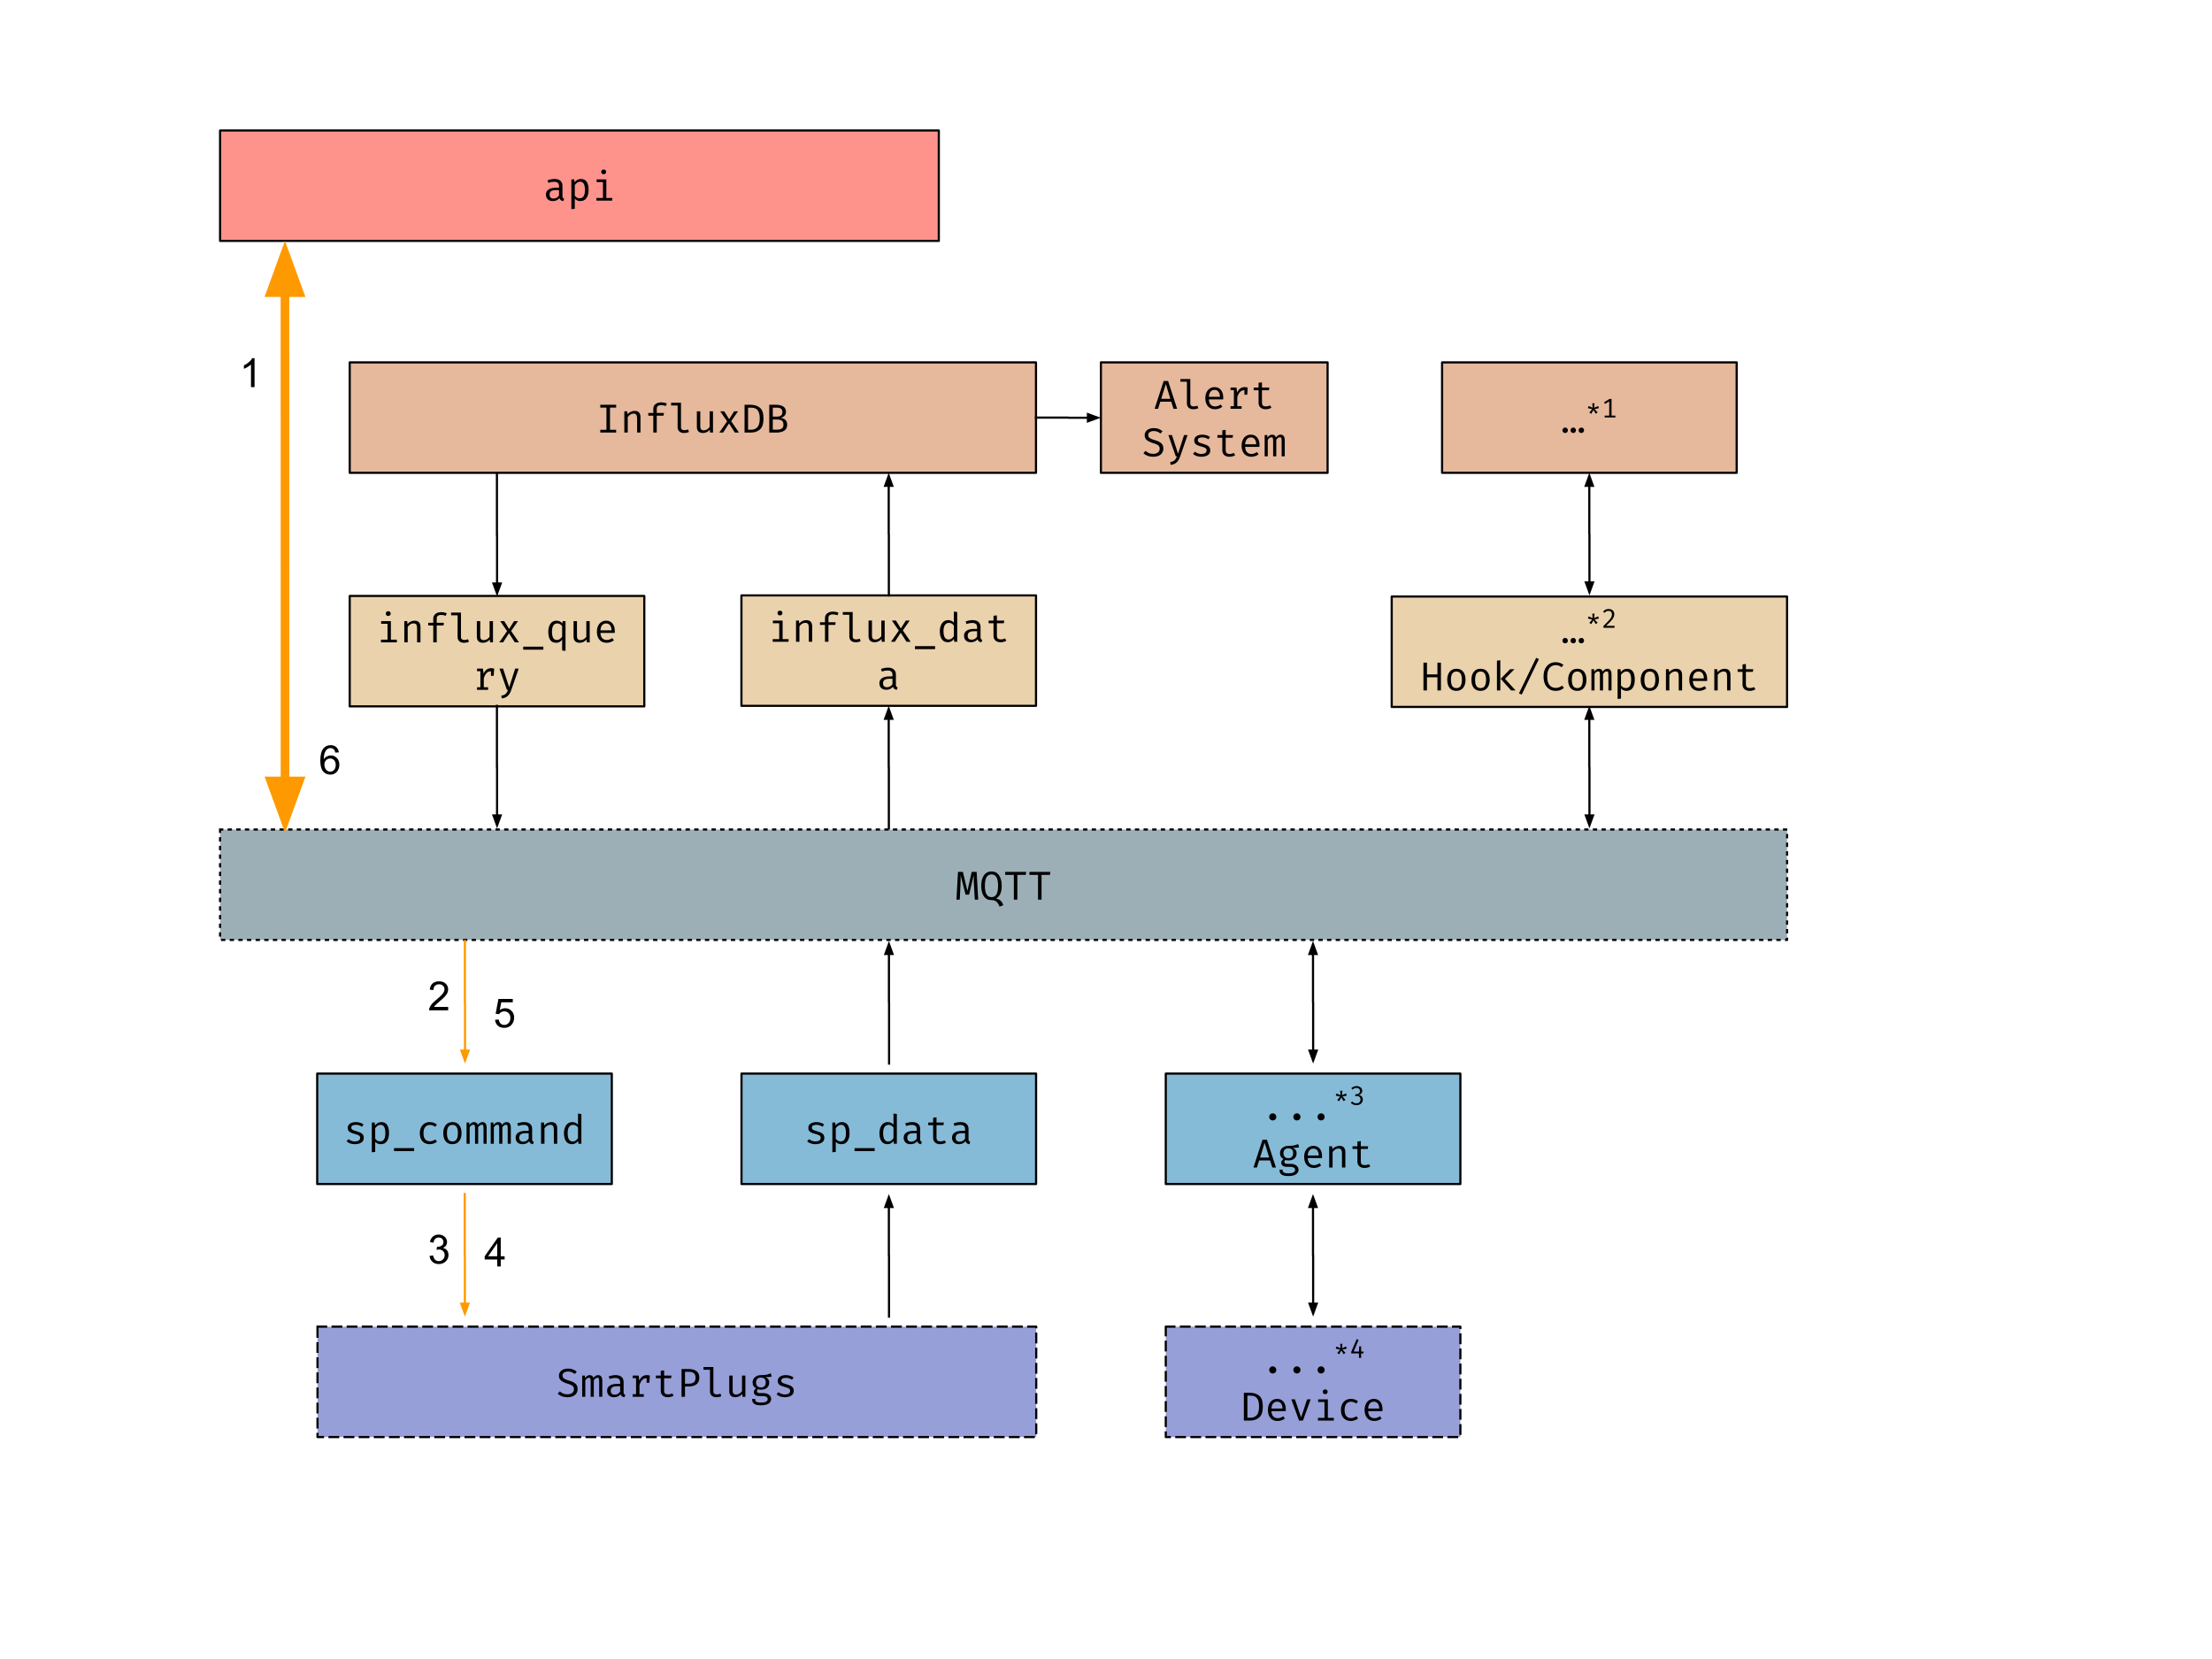 <svg version="1.1" viewBox="0.0 0.0 1024.0 768.0" fill="none" stroke="none" stroke-linecap="square" stroke-miterlimit="10" xmlns:xlink="http://www.w3.org/1999/xlink" xmlns="http://www.w3.org/2000/svg"><clipPath id="p.0"><path d="m0 0l1024.0 0l0 768.0l-1024.0 0l0 -768.0z" clip-rule="nonzero"/></clipPath><g clip-path="url(#p.0)"><path fill="#000000" fill-opacity="0.0" d="m0 0l1024.0 0l0 768.0l-1024.0 0z" fill-rule="evenodd"/><path fill="#fe938c" d="m101.882 60.402l332.724 0l0 51.118l-332.724 0z" fill-rule="evenodd"/><path stroke="#000000" stroke-width="1.0" stroke-linejoin="round" stroke-linecap="butt" d="m101.882 60.402l332.724 0l0 51.118l-332.724 0z" fill-rule="evenodd"/><path fill="#000000" d="m260.375 90.74q0 0.578 0.188 0.844q0.188 0.266 0.609 0.406l-0.391 1.109q-1.438 -0.188 -1.797 -1.391q-0.516 0.672 -1.312 1.031q-0.797 0.344 -1.766 0.344q-1.469 0 -2.328 -0.812q-0.844 -0.828 -0.844 -2.203q0 -1.516 1.188 -2.328q1.188 -0.828 3.406 -0.828l1.453 0l0 -0.797q0 -1.047 -0.594 -1.5q-0.594 -0.469 -1.734 -0.469q-1.125 0 -2.562 0.5l-0.422 -1.188q1.734 -0.609 3.234 -0.609q1.781 0 2.719 0.844q0.953 0.828 0.953 2.328l0 4.719zm-4.078 1.172q0.734 0 1.391 -0.375q0.672 -0.375 1.094 -1.031l0 -2.516l-1.422 0q-1.562 0 -2.25 0.531q-0.688 0.516 -0.688 1.531q0 1.859 1.875 1.859zm12.616 -9.062q3.562 0 3.562 5.109q0 2.328 -0.969 3.734q-0.969 1.391 -2.812 1.391q-1.609 0 -2.609 -1.125l0 4.688l-1.578 0.188l0 -13.781l1.344 0l0.141 1.375q0.531 -0.766 1.281 -1.172q0.766 -0.406 1.641 -0.406zm-0.375 1.266q-0.734 0 -1.359 0.453q-0.625 0.438 -1.094 1.109l0 4.875q0.391 0.578 0.969 0.906q0.594 0.328 1.281 0.328q1.234 0 1.844 -0.938q0.609 -0.953 0.609 -2.891q0 -1.938 -0.547 -2.891q-0.547 -0.953 -1.703 -0.953zm10.897 -5.656q0.531 0 0.844 0.312q0.312 0.297 0.312 0.781q0 0.5 -0.312 0.812q-0.312 0.297 -0.844 0.297q-0.5 0 -0.812 -0.297q-0.297 -0.312 -0.297 -0.812q0 -0.484 0.297 -0.781q0.312 -0.312 0.812 -0.312zm1.25 13.172l2.766 0l0 1.25l-7.359 0l0 -1.25l3.031 0l0 -7.328l-2.938 0l0 -1.25l4.5 0l0 8.578z" fill-rule="nonzero"/><path fill="#e6b89c" d="m161.89 167.764l317.701 0l0 51.118l-317.701 0z" fill-rule="evenodd"/><path stroke="#000000" stroke-width="1.0" stroke-linejoin="round" stroke-linecap="butt" d="m161.89 167.764l317.701 0l0 51.118l-317.701 0z" fill-rule="evenodd"/><path fill="#000000" d="m285.231 188.696l-2.844 0l0 10.266l2.844 0l0 1.281l-7.344 0l0 -1.281l2.859 0l0 -10.266l-2.859 0l0 -1.312l7.344 0l0 1.312zm3.788 1.719l1.344 0l0.141 1.375q0.578 -0.75 1.453 -1.156q0.891 -0.422 1.781 -0.422q2.766 0 2.766 2.906l0 7.125l-1.562 0l0 -5.969q0 -1.109 -0.125 -1.688q-0.125 -0.578 -0.484 -0.844q-0.344 -0.281 -1.078 -0.281q-0.797 0 -1.516 0.484q-0.703 0.484 -1.141 1.156l0 7.141l-1.578 0l0 -9.828zm17.006 -4.141q1.391 0 2.656 0.516l-0.5 1.172q-0.922 -0.406 -2.109 -0.406q-2.047 0 -2.047 1.625l0 2.0l3.328 0l-0.172 1.25l-3.156 0l0 7.812l-1.594 0l0 -7.812l-2.328 0l0 -1.25l2.328 0l0 -1.969q0 -1.312 1.016 -2.125q1.031 -0.812 2.578 -0.812zm9.225 11.547q0 1.328 1.625 1.328q0.766 0 1.641 -0.344l0.422 1.141q-0.938 0.5 -2.344 0.5q-1.312 0 -2.109 -0.719q-0.797 -0.734 -0.797 -1.984l0 -10.031l-3.016 0l0 -1.25l4.578 0l0 11.359zm8.928 -0.438q0 0.953 0.391 1.391q0.406 0.438 1.266 0.438q0.781 0 1.5 -0.438q0.734 -0.453 1.172 -1.125l0 -7.234l1.562 0l0 9.828l-1.344 0l-0.125 -1.328q-0.578 0.734 -1.438 1.141q-0.844 0.391 -1.719 0.391q-1.406 0 -2.125 -0.734q-0.719 -0.75 -0.719 -2.156l0 -7.141l1.578 0l0 6.969zm8.803 2.859l3.625 -5.188l-3.203 -4.641l1.875 0l2.266 3.656l2.297 -3.656l1.812 0l-3.188 4.562l3.625 5.266l-1.906 0l-2.703 -4.219l-2.719 4.219l-1.781 0zm20.459 -6.5q0 3.672 -1.688 5.094q-1.672 1.406 -4.125 1.406l-2.953 0l0 -12.859l2.75 0q2.703 0 4.359 1.375q1.656 1.359 1.656 4.984zm-1.734 0q0 -2.078 -0.578 -3.188q-0.562 -1.109 -1.406 -1.469q-0.828 -0.375 -1.906 -0.375l-1.516 0l0 10.219l1.531 0q1.656 0 2.766 -1.141q1.109 -1.141 1.109 -4.047zm12.694 2.844q0 1.938 -1.391 2.797q-1.391 0.859 -3.422 0.859l-3.469 0l0 -12.859l3.172 0q1.953 0 3.25 0.766q1.297 0.75 1.297 2.484q0 1.156 -0.688 1.859q-0.688 0.703 -1.719 0.938q2.969 0.5 2.969 3.156zm-2.219 -5.859q0 -1.062 -0.656 -1.531q-0.656 -0.484 -1.875 -0.484l-1.906 0l0 4.141l2.062 0q2.375 0 2.375 -2.125zm0.5 5.922q0 -1.375 -0.734 -1.906q-0.734 -0.547 -2.031 -0.547l-2.172 0l0 4.703l2.125 0q1.172 0 1.984 -0.484q0.828 -0.484 0.828 -1.766z" fill-rule="nonzero"/><path fill="#ead2ac" d="m343.226 275.629l136.378 0l0 51.118l-136.378 0z" fill-rule="evenodd"/><path stroke="#000000" stroke-width="1.0" stroke-linejoin="round" stroke-linecap="butt" d="m343.226 275.629l136.378 0l0 51.118l-136.378 0z" fill-rule="evenodd"/><path fill="#000000" d="m361.04 282.686q0.531 0 0.844 0.312q0.312 0.297 0.312 0.781q0 0.5 -0.312 0.812q-0.312 0.297 -0.844 0.297q-0.5 0 -0.812 -0.297q-0.297 -0.312 -0.297 -0.812q0 -0.484 0.297 -0.781q0.312 -0.312 0.812 -0.312zm1.25 13.172l2.766 0l0 1.25l-7.359 0l0 -1.25l3.031 0l0 -7.328l-2.938 0l0 -1.25l4.5 0l0 8.578zm6.209 -8.578l1.344 0l0.141 1.375q0.578 -0.75 1.453 -1.156q0.891 -0.422 1.781 -0.422q2.766 0 2.766 2.906l0 7.125l-1.562 0l0 -5.969q0 -1.109 -0.125 -1.688q-0.125 -0.578 -0.484 -0.844q-0.344 -0.281 -1.078 -0.281q-0.797 0 -1.516 0.484q-0.703 0.484 -1.141 1.156l0 7.141l-1.578 0l0 -9.828zm17.006 -4.141q1.391 0 2.656 0.516l-0.5 1.172q-0.922 -0.406 -2.109 -0.406q-2.047 0 -2.047 1.625l0 2.0l3.328 0l-0.172 1.25l-3.156 0l0 7.812l-1.594 0l0 -7.812l-2.328 0l0 -1.25l2.328 0l0 -1.969q0 -1.312 1.016 -2.125q1.031 -0.812 2.578 -0.812zm9.225 11.547q0 1.328 1.625 1.328q0.766 0 1.641 -0.344l0.422 1.141q-0.938 0.5 -2.344 0.5q-1.312 0 -2.109 -0.719q-0.797 -0.734 -0.797 -1.984l0 -10.031l-3.016 0l0 -1.25l4.578 0l0 11.359zm8.928 -0.438q0 0.953 0.391 1.391q0.406 0.438 1.266 0.438q0.781 0 1.5 -0.438q0.734 -0.453 1.172 -1.125l0 -7.234l1.562 0l0 9.828l-1.344 0l-0.125 -1.328q-0.578 0.734 -1.438 1.141q-0.844 0.391 -1.719 0.391q-1.406 0 -2.125 -0.734q-0.719 -0.75 -0.719 -2.156l0 -7.141l1.578 0l0 6.969zm8.803 2.859l3.625 -5.188l-3.203 -4.641l1.875 0l2.266 3.656l2.297 -3.656l1.812 0l-3.188 4.562l3.625 5.266l-1.906 0l-2.703 -4.219l-2.719 4.219l-1.781 0zm11.084 2.016l9.328 0l0 1.375l-9.328 0l0 -1.375zm19.584 -15.797l0 13.781l-1.375 0l-0.156 -1.281q-0.547 0.734 -1.25 1.109q-0.703 0.375 -1.531 0.375q-1.859 0 -2.812 -1.359q-0.938 -1.359 -0.938 -3.75q0 -1.469 0.469 -2.641q0.469 -1.172 1.328 -1.828q0.875 -0.656 2.047 -0.656q1.625 0 2.656 1.172l0 -5.109l1.562 0.188zm-3.812 5.016q-1.219 0 -1.891 0.969q-0.656 0.969 -0.656 2.891q0 1.906 0.594 2.891q0.609 0.969 1.766 0.969q1.406 0 2.438 -1.562l0 -4.891q-0.422 -0.609 -1.0 -0.938q-0.578 -0.328 -1.25 -0.328zm14.6 6.625q0 0.578 0.188 0.844q0.188 0.266 0.609 0.406l-0.391 1.109q-1.438 -0.188 -1.797 -1.391q-0.516 0.672 -1.312 1.031q-0.797 0.344 -1.766 0.344q-1.469 0 -2.328 -0.812q-0.844 -0.828 -0.844 -2.203q0 -1.516 1.188 -2.328q1.188 -0.828 3.406 -0.828l1.453 0l0 -0.797q0 -1.047 -0.594 -1.5q-0.594 -0.469 -1.734 -0.469q-1.125 0 -2.562 0.5l-0.422 -1.188q1.734 -0.609 3.234 -0.609q1.781 0 2.719 0.844q0.953 0.828 0.953 2.328l0 4.719zm-4.078 1.172q0.734 0 1.391 -0.375q0.672 -0.375 1.094 -1.031l0 -2.516l-1.422 0q-1.562 0 -2.25 0.531q-0.688 0.516 -0.688 1.531q0 1.859 1.875 1.859zm16.038 0.469q-0.516 0.328 -1.234 0.516q-0.703 0.188 -1.422 0.188q-1.547 0 -2.422 -0.812q-0.875 -0.812 -0.875 -2.141l0 -5.844l-2.266 0l0 -1.234l2.266 0l0 -2.219l1.562 -0.188l0 2.406l3.422 0l-0.219 1.234l-3.203 0l0 5.828q0 0.844 0.438 1.266q0.453 0.406 1.453 0.406q1.0 0 1.875 -0.469l0.625 1.062z" fill-rule="nonzero"/><path fill="#000000" d="m414.74 316.967q0 0.578 0.188 0.844q0.188 0.266 0.609 0.406l-0.391 1.109q-1.438 -0.188 -1.797 -1.391q-0.516 0.672 -1.312 1.031q-0.797 0.344 -1.766 0.344q-1.469 0 -2.328 -0.812q-0.844 -0.828 -0.844 -2.203q0 -1.516 1.188 -2.328q1.188 -0.828 3.406 -0.828l1.453 0l0 -0.797q0 -1.047 -0.594 -1.5q-0.594 -0.469 -1.734 -0.469q-1.125 0 -2.562 0.5l-0.422 -1.188q1.734 -0.609 3.234 -0.609q1.781 0 2.719 0.844q0.953 0.828 0.953 2.328l0 4.719zm-4.078 1.172q0.734 0 1.391 -0.375q0.672 -0.375 1.094 -1.031l0 -2.516l-1.422 0q-1.562 0 -2.25 0.531q-0.688 0.516 -0.688 1.531q0 1.859 1.875 1.859z" fill-rule="nonzero"/><path fill="#86bbd8" d="m146.841 497.0l136.378 0l0 51.118l-136.378 0z" fill-rule="evenodd"/><path stroke="#000000" stroke-width="1.0" stroke-linejoin="round" stroke-linecap="butt" d="m146.841 497.0l136.378 0l0 51.118l-136.378 0z" fill-rule="evenodd"/><path fill="#000000" d="m164.28 528.401q1.125 0 1.781 -0.422q0.656 -0.438 0.656 -1.156q0 -0.484 -0.172 -0.781q-0.172 -0.312 -0.672 -0.562q-0.5 -0.25 -1.531 -0.516q-1.719 -0.422 -2.547 -1.031q-0.812 -0.609 -0.812 -1.797q0 -1.234 1.016 -1.953q1.031 -0.734 2.719 -0.734q2.047 0 3.578 1.078l-0.703 1.078q-0.625 -0.422 -1.297 -0.656q-0.672 -0.234 -1.547 -0.234q-2.125 0 -2.125 1.281q0 0.453 0.234 0.734q0.234 0.281 0.766 0.5q0.531 0.203 1.594 0.5q1.609 0.438 2.391 1.094q0.797 0.656 0.797 1.938q0 1.469 -1.203 2.203q-1.188 0.719 -2.922 0.719q-2.312 0 -3.844 -1.328l0.875 -1.016q0.609 0.484 1.375 0.781q0.766 0.281 1.594 0.281zm12.241 -8.953q3.562 0 3.562 5.109q0 2.328 -0.969 3.734q-0.969 1.391 -2.812 1.391q-1.609 0 -2.609 -1.125l0 4.688l-1.578 0.188l0 -13.781l1.344 0l0.141 1.375q0.531 -0.766 1.281 -1.172q0.766 -0.406 1.641 -0.406zm-0.375 1.266q-0.734 0 -1.359 0.453q-0.625 0.438 -1.094 1.109l0 4.875q0.391 0.578 0.969 0.906q0.594 0.328 1.281 0.328q1.234 0 1.844 -0.938q0.609 -0.953 0.609 -2.891q0 -1.938 -0.547 -2.891q-0.547 -0.953 -1.703 -0.953zm6.241 10.781l9.328 0l0 1.375l-9.328 0l0 -1.375zm16.584 -3.156q1.281 0 2.547 -0.859l0.75 1.031q-0.609 0.547 -1.531 0.859q-0.906 0.312 -1.766 0.312q-2.188 0 -3.406 -1.359q-1.219 -1.375 -1.219 -3.719q0 -1.469 0.547 -2.641q0.547 -1.172 1.594 -1.844q1.047 -0.672 2.484 -0.672q1.906 0 3.281 1.156l-0.766 1.016q-1.281 -0.859 -2.531 -0.859q-1.328 0 -2.125 0.984q-0.797 0.984 -0.797 2.859q0 1.891 0.797 2.812q0.797 0.922 2.141 0.922zm10.475 -8.891q2.047 0 3.125 1.375q1.094 1.359 1.094 3.734q0 2.312 -1.109 3.719q-1.109 1.406 -3.125 1.406q-2.031 0 -3.141 -1.359q-1.094 -1.375 -1.094 -3.75q0 -2.328 1.109 -3.719q1.109 -1.406 3.141 -1.406zm0 1.281q-1.281 0 -1.922 0.953q-0.625 0.953 -0.625 2.891q0 1.938 0.625 2.891q0.625 0.938 1.906 0.938q1.297 0 1.922 -0.938q0.625 -0.953 0.625 -2.906q0 -1.938 -0.625 -2.875q-0.625 -0.953 -1.906 -0.953zm13.928 -1.281q0.828 0 1.359 0.594q0.547 0.578 0.547 2.125l0 7.312l-1.438 0l0 -7.047q0 -1.031 -0.141 -1.391q-0.125 -0.375 -0.625 -0.375q-0.953 0 -1.719 1.188l0 7.625l-1.453 0l0 -7.047q0 -1.031 -0.141 -1.391q-0.125 -0.375 -0.625 -0.375q-0.953 0 -1.719 1.188l0 7.625l-1.438 0l0 -9.828l1.219 0l0.109 1.156q0.438 -0.656 0.938 -1.0q0.5 -0.359 1.188 -0.359q1.375 0 1.766 1.297q0.453 -0.625 0.953 -0.953q0.5 -0.344 1.219 -0.344zm11.194 0q0.828 0 1.359 0.594q0.547 0.578 0.547 2.125l0 7.312l-1.438 0l0 -7.047q0 -1.031 -0.141 -1.391q-0.125 -0.375 -0.625 -0.375q-0.953 0 -1.719 1.188l0 7.625l-1.453 0l0 -7.047q0 -1.031 -0.141 -1.391q-0.125 -0.375 -0.625 -0.375q-0.953 0 -1.719 1.188l0 7.625l-1.438 0l0 -9.828l1.219 0l0.109 1.156q0.438 -0.656 0.938 -1.0q0.5 -0.359 1.188 -0.359q1.375 0 1.766 1.297q0.453 -0.625 0.953 -0.953q0.5 -0.344 1.219 -0.344zm11.772 7.891q0 0.578 0.188 0.844q0.188 0.266 0.609 0.406l-0.391 1.109q-1.438 -0.188 -1.797 -1.391q-0.516 0.672 -1.312 1.031q-0.797 0.344 -1.766 0.344q-1.469 0 -2.328 -0.812q-0.844 -0.828 -0.844 -2.203q0 -1.516 1.188 -2.328q1.188 -0.828 3.406 -0.828l1.453 0l0 -0.797q0 -1.047 -0.594 -1.5q-0.594 -0.469 -1.734 -0.469q-1.125 0 -2.562 0.5l-0.422 -1.188q1.734 -0.609 3.234 -0.609q1.781 0 2.719 0.844q0.953 0.828 0.953 2.328l0 4.719zm-4.078 1.172q0.734 0 1.391 -0.375q0.672 -0.375 1.094 -1.031l0 -2.516l-1.422 0q-1.562 0 -2.25 0.531q-0.688 0.516 -0.688 1.531q0 1.859 1.875 1.859zm8.209 -8.859l1.344 0l0.141 1.375q0.578 -0.75 1.453 -1.156q0.891 -0.422 1.781 -0.422q2.766 0 2.766 2.906l0 7.125l-1.562 0l0 -5.969q0 -1.109 -0.125 -1.688q-0.125 -0.578 -0.484 -0.844q-0.344 -0.281 -1.078 -0.281q-0.797 0 -1.516 0.484q-0.703 0.484 -1.141 1.156l0 7.141l-1.578 0l0 -9.828zm18.663 -3.953l0 13.781l-1.375 0l-0.156 -1.281q-0.547 0.734 -1.25 1.109q-0.703 0.375 -1.531 0.375q-1.859 0 -2.812 -1.359q-0.938 -1.359 -0.938 -3.75q0 -1.469 0.469 -2.641q0.469 -1.172 1.328 -1.828q0.875 -0.656 2.047 -0.656q1.625 0 2.656 1.172l0 -5.109l1.562 0.188zm-3.812 5.016q-1.219 0 -1.891 0.969q-0.656 0.969 -0.656 2.891q0 1.906 0.594 2.891q0.609 0.969 1.766 0.969q1.406 0 2.438 -1.562l0 -4.891q-0.422 -0.609 -1.0 -0.938q-0.578 -0.328 -1.25 -0.328z" fill-rule="nonzero"/><path fill="#86bbd8" d="m343.257 497.0l136.378 0l0 51.118l-136.378 0z" fill-rule="evenodd"/><path stroke="#000000" stroke-width="1.0" stroke-linejoin="round" stroke-linecap="butt" d="m343.257 497.0l136.378 0l0 51.118l-136.378 0z" fill-rule="evenodd"/><path fill="#000000" d="m377.487 528.401q1.125 0 1.781 -0.422q0.656 -0.438 0.656 -1.156q0 -0.484 -0.172 -0.781q-0.172 -0.312 -0.672 -0.562q-0.5 -0.25 -1.531 -0.516q-1.719 -0.422 -2.547 -1.031q-0.812 -0.609 -0.812 -1.797q0 -1.234 1.016 -1.953q1.031 -0.734 2.719 -0.734q2.047 0 3.578 1.078l-0.703 1.078q-0.625 -0.422 -1.297 -0.656q-0.672 -0.234 -1.547 -0.234q-2.125 0 -2.125 1.281q0 0.453 0.234 0.734q0.234 0.281 0.766 0.5q0.531 0.203 1.594 0.5q1.609 0.438 2.391 1.094q0.797 0.656 0.797 1.938q0 1.469 -1.203 2.203q-1.188 0.719 -2.922 0.719q-2.312 0 -3.844 -1.328l0.875 -1.016q0.609 0.484 1.375 0.781q0.766 0.281 1.594 0.281zm12.241 -8.953q3.562 0 3.562 5.109q0 2.328 -0.969 3.734q-0.969 1.391 -2.812 1.391q-1.609 0 -2.609 -1.125l0 4.688l-1.578 0.188l0 -13.781l1.344 0l0.141 1.375q0.531 -0.766 1.281 -1.172q0.766 -0.406 1.641 -0.406zm-0.375 1.266q-0.734 0 -1.359 0.453q-0.625 0.438 -1.094 1.109l0 4.875q0.391 0.578 0.969 0.906q0.594 0.328 1.281 0.328q1.234 0 1.844 -0.938q0.609 -0.953 0.609 -2.891q0 -1.938 -0.547 -2.891q-0.547 -0.953 -1.703 -0.953zm6.241 10.781l9.328 0l0 1.375l-9.328 0l0 -1.375zm19.584 -15.797l0 13.781l-1.375 0l-0.156 -1.281q-0.547 0.734 -1.25 1.109q-0.703 0.375 -1.531 0.375q-1.859 0 -2.812 -1.359q-0.938 -1.359 -0.938 -3.75q0 -1.469 0.469 -2.641q0.469 -1.172 1.328 -1.828q0.875 -0.656 2.047 -0.656q1.625 0 2.656 1.172l0 -5.109l1.562 0.188zm-3.812 5.016q-1.219 0 -1.891 0.969q-0.656 0.969 -0.656 2.891q0 1.906 0.594 2.891q0.609 0.969 1.766 0.969q1.406 0 2.438 -1.562l0 -4.891q-0.422 -0.609 -1.0 -0.938q-0.578 -0.328 -1.25 -0.328zm14.6 6.625q0 0.578 0.188 0.844q0.188 0.266 0.609 0.406l-0.391 1.109q-1.438 -0.188 -1.797 -1.391q-0.516 0.672 -1.312 1.031q-0.797 0.344 -1.766 0.344q-1.469 0 -2.328 -0.812q-0.844 -0.828 -0.844 -2.203q0 -1.516 1.188 -2.328q1.188 -0.828 3.406 -0.828l1.453 0l0 -0.797q0 -1.047 -0.594 -1.5q-0.594 -0.469 -1.734 -0.469q-1.125 0 -2.562 0.5l-0.422 -1.188q1.734 -0.609 3.234 -0.609q1.781 0 2.719 0.844q0.953 0.828 0.953 2.328l0 4.719zm-4.078 1.172q0.734 0 1.391 -0.375q0.672 -0.375 1.094 -1.031l0 -2.516l-1.422 0q-1.562 0 -2.25 0.531q-0.688 0.516 -0.688 1.531q0 1.859 1.875 1.859zm16.038 0.469q-0.516 0.328 -1.234 0.516q-0.703 0.188 -1.422 0.188q-1.547 0 -2.422 -0.812q-0.875 -0.812 -0.875 -2.141l0 -5.844l-2.266 0l0 -1.234l2.266 0l0 -2.219l1.562 -0.188l0 2.406l3.422 0l-0.219 1.234l-3.203 0l0 5.828q0 0.844 0.438 1.266q0.453 0.406 1.453 0.406q1.0 0 1.875 -0.469l0.625 1.062zm10.428 -1.641q0 0.578 0.188 0.844q0.188 0.266 0.609 0.406l-0.391 1.109q-1.438 -0.188 -1.797 -1.391q-0.516 0.672 -1.312 1.031q-0.797 0.344 -1.766 0.344q-1.469 0 -2.328 -0.812q-0.844 -0.828 -0.844 -2.203q0 -1.516 1.188 -2.328q1.188 -0.828 3.406 -0.828l1.453 0l0 -0.797q0 -1.047 -0.594 -1.5q-0.594 -0.469 -1.734 -0.469q-1.125 0 -2.562 0.5l-0.422 -1.188q1.734 -0.609 3.234 -0.609q1.781 0 2.719 0.844q0.953 0.828 0.953 2.328l0 4.719zm-4.078 1.172q0.734 0 1.391 -0.375q0.672 -0.375 1.094 -1.031l0 -2.516l-1.422 0q-1.562 0 -2.25 0.531q-0.688 0.516 -0.688 1.531q0 1.859 1.875 1.859z" fill-rule="nonzero"/><path fill="#979fd8" d="m146.98 614.134l332.724 0l0 51.118l-332.724 0z" fill-rule="evenodd"/><path stroke="#000000" stroke-width="1.0" stroke-linejoin="round" stroke-linecap="butt" stroke-dasharray="4.0,3.0" d="m146.98 614.134l332.724 0l0 51.118l-332.724 0z" fill-rule="evenodd"/><path fill="#000000" d="m267.389 643.05q0 1.125 -0.562 1.969q-0.547 0.844 -1.625 1.328q-1.062 0.469 -2.516 0.469q-1.391 0 -2.547 -0.422q-1.141 -0.422 -1.969 -1.203l0.969 -1.094q0.719 0.672 1.578 1.031q0.875 0.344 1.984 0.344q1.281 0 2.141 -0.609q0.859 -0.625 0.859 -1.781q0 -0.641 -0.25 -1.062q-0.25 -0.438 -0.859 -0.766q-0.594 -0.344 -1.703 -0.672q-2.078 -0.609 -3.109 -1.438q-1.031 -0.828 -1.031 -2.266q0 -0.953 0.516 -1.719q0.531 -0.766 1.484 -1.188q0.953 -0.422 2.172 -0.422q1.266 0 2.266 0.375q1.0 0.375 1.828 1.109l-0.969 1.031q-1.328 -1.156 -3.078 -1.156q-1.109 0 -1.844 0.484q-0.734 0.484 -0.734 1.422q0 0.562 0.297 0.953q0.312 0.391 1.0 0.734q0.688 0.328 1.938 0.688q1.812 0.516 2.781 1.359q0.984 0.844 0.984 2.5zm9.522 -6.469q0.828 0 1.359 0.594q0.547 0.578 0.547 2.125l0 7.312l-1.438 0l0 -7.047q0 -1.031 -0.141 -1.391q-0.125 -0.375 -0.625 -0.375q-0.953 0 -1.719 1.188l0 7.625l-1.453 0l0 -7.047q0 -1.031 -0.141 -1.391q-0.125 -0.375 -0.625 -0.375q-0.953 0 -1.719 1.188l0 7.625l-1.438 0l0 -9.828l1.219 0l0.109 1.156q0.438 -0.656 0.938 -1.0q0.5 -0.359 1.188 -0.359q1.375 0 1.766 1.297q0.453 -0.625 0.953 -0.953q0.5 -0.344 1.219 -0.344zm11.772 7.891q0 0.578 0.188 0.844q0.188 0.266 0.609 0.406l-0.391 1.109q-1.438 -0.188 -1.797 -1.391q-0.516 0.672 -1.312 1.031q-0.797 0.344 -1.766 0.344q-1.469 0 -2.328 -0.812q-0.844 -0.828 -0.844 -2.203q0 -1.516 1.188 -2.328q1.188 -0.828 3.406 -0.828l1.453 0l0 -0.797q0 -1.047 -0.594 -1.5q-0.594 -0.469 -1.734 -0.469q-1.125 0 -2.562 0.5l-0.422 -1.188q1.734 -0.609 3.234 -0.609q1.781 0 2.719 0.844q0.953 0.828 0.953 2.328l0 4.719zm-4.078 1.172q0.734 0 1.391 -0.375q0.672 -0.375 1.094 -1.031l0 -2.516l-1.422 0q-1.562 0 -2.25 0.531q-0.688 0.516 -0.688 1.531q0 1.859 1.875 1.859zm14.85 -9.062q0.609 0 1.391 0.203l-0.234 3.328l-1.266 0l0 -2.094l-0.094 0q-2.266 0 -3.219 3.234l0 4.141l2.0 0l0 1.219l-5.125 0l0 -1.219l1.547 0l0 -7.406l-1.547 0l0 -1.203l2.734 0l0.297 2.328q0.594 -1.266 1.422 -1.891q0.828 -0.641 2.094 -0.641zm12.381 9.531q-0.516 0.328 -1.234 0.516q-0.703 0.188 -1.422 0.188q-1.547 0 -2.422 -0.812q-0.875 -0.812 -0.875 -2.141l0 -5.844l-2.266 0l0 -1.234l2.266 0l0 -2.219l1.562 -0.188l0 2.406l3.422 0l-0.219 1.234l-3.203 0l0 5.828q0 0.844 0.438 1.266q0.453 0.406 1.453 0.406q1.0 0 1.875 -0.469l0.625 1.062zm11.897 -8.406q0 2.156 -1.328 3.141q-1.312 0.984 -3.641 0.984l-1.656 0l0 4.781l-1.594 0l0 -12.859l3.25 0q2.375 0 3.672 1.0q1.297 0.984 1.297 2.953zm-1.734 0.031q0 -1.406 -0.812 -2.047q-0.812 -0.641 -2.203 -0.641l-1.875 0l0 5.5l1.812 0q1.453 0 2.266 -0.625q0.812 -0.641 0.812 -2.188zm8.241 6.453q0 1.328 1.625 1.328q0.766 0 1.641 -0.344l0.422 1.141q-0.938 0.5 -2.344 0.5q-1.312 0 -2.109 -0.719q-0.797 -0.734 -0.797 -1.984l0 -10.031l-3.016 0l0 -1.25l4.578 0l0 11.359zm8.928 -0.438q0 0.953 0.391 1.391q0.406 0.438 1.266 0.438q0.781 0 1.5 -0.438q0.734 -0.453 1.172 -1.125l0 -7.234l1.562 0l0 9.828l-1.344 0l-0.125 -1.328q-0.578 0.734 -1.438 1.141q-0.844 0.391 -1.719 0.391q-1.406 0 -2.125 -0.734q-0.719 -0.75 -0.719 -2.156l0 -7.141l1.578 0l0 6.969zm18.084 -6.531q-0.547 0.188 -1.203 0.234q-0.656 0.047 -1.656 0.047q1.703 0.781 1.703 2.484q0 1.5 -0.984 2.422q-0.984 0.922 -2.703 0.922q-0.875 0 -1.469 -0.203q-0.234 0.156 -0.375 0.422q-0.141 0.266 -0.141 0.531q0 0.828 1.312 0.828l1.766 0q0.984 0 1.766 0.359q0.797 0.344 1.25 0.953q0.469 0.609 0.469 1.359q0 1.438 -1.234 2.203q-1.219 0.781 -3.453 0.781q-2.281 0 -3.219 -0.719q-0.922 -0.703 -0.922 -2.25l1.422 0q0 0.625 0.219 0.984q0.234 0.359 0.828 0.531q0.594 0.188 1.672 0.188q1.578 0 2.328 -0.422q0.766 -0.406 0.766 -1.203q0 -0.672 -0.625 -1.031q-0.609 -0.359 -1.578 -0.359l-1.75 0q-1.219 0 -1.859 -0.531q-0.625 -0.547 -0.625 -1.344q0 -0.469 0.281 -0.922q0.281 -0.453 0.797 -0.797q-0.828 -0.422 -1.234 -1.078q-0.406 -0.672 -0.406 -1.625q0 -0.984 0.5 -1.75q0.5 -0.781 1.375 -1.219q0.891 -0.438 2.047 -0.438q1.688 0 2.562 -0.188q0.875 -0.188 1.922 -0.641l0.453 1.469zm-4.953 0.516q-1.141 0 -1.719 0.609q-0.578 0.594 -0.578 1.641q0 1.047 0.578 1.672q0.594 0.625 1.75 0.625q1.047 0 1.594 -0.609q0.562 -0.609 0.562 -1.703q0 -2.234 -2.188 -2.234zm11.038 7.797q1.125 0 1.781 -0.422q0.656 -0.438 0.656 -1.156q0 -0.484 -0.172 -0.781q-0.172 -0.312 -0.672 -0.562q-0.5 -0.25 -1.531 -0.516q-1.719 -0.422 -2.547 -1.031q-0.812 -0.609 -0.812 -1.797q0 -1.234 1.016 -1.953q1.031 -0.734 2.719 -0.734q2.047 0 3.578 1.078l-0.703 1.078q-0.625 -0.422 -1.297 -0.656q-0.672 -0.234 -1.547 -0.234q-2.125 0 -2.125 1.281q0 0.453 0.234 0.734q0.234 0.281 0.766 0.5q0.531 0.203 1.594 0.5q1.609 0.438 2.391 1.094q0.797 0.656 0.797 1.938q0 1.469 -1.203 2.203q-1.188 0.719 -2.922 0.719q-2.312 0 -3.844 -1.328l0.875 -1.016q0.609 0.484 1.375 0.781q0.766 0.281 1.594 0.281z" fill-rule="nonzero"/><path fill="#9cafb7" d="m101.882 384.0l725.417 0l0 51.118l-725.417 0z" fill-rule="evenodd"/><path stroke="#000000" stroke-width="1.0" stroke-linejoin="round" stroke-linecap="butt" stroke-dasharray="1.0,3.0" d="m101.882 384.0l725.417 0l0 51.118l-725.417 0z" fill-rule="evenodd"/><path fill="#000000" d="m452.844 416.479l-1.578 0l-0.391 -6.719q-0.109 -1.766 -0.109 -4.641l-2.156 9.047l-1.625 0l-2.312 -9.047q0.031 0.672 0.031 1.781q0 1.719 -0.078 2.859l-0.328 6.719l-1.531 0l0.719 -12.859l2.266 0l2.094 8.812l1.984 -8.812l2.281 0l0.734 12.859zm10.881 -6.422q0 2.172 -0.625 3.656q-0.625 1.484 -2.031 2.266q1.375 0.281 2.141 0.969q0.781 0.688 1.25 2.094l-1.719 0.672q-0.625 -1.594 -1.484 -2.328q-0.859 -0.719 -2.453 -0.719q-1.453 0 -2.484 -0.812q-1.016 -0.812 -1.547 -2.297q-0.531 -1.484 -0.531 -3.484q0 -1.953 0.531 -3.453q0.547 -1.516 1.609 -2.359q1.078 -0.844 2.609 -0.844q2.281 0 3.5 1.812q1.234 1.797 1.234 4.828zm-1.688 0q0 -2.625 -0.734 -3.953q-0.719 -1.328 -2.312 -1.328q-1.578 0 -2.328 1.344q-0.734 1.328 -0.734 3.953q0 2.625 0.75 3.938q0.75 1.312 2.312 1.312q1.594 0 2.312 -1.312q0.734 -1.312 0.734 -3.953zm8.928 6.422l-1.625 0l0 -11.453l-4.0 0l0 -1.406l9.672 0l-0.156 1.406l-3.891 0l0 11.453zm11.194 0l-1.625 0l0 -11.453l-4.0 0l0 -1.406l9.672 0l-0.156 1.406l-3.891 0l0 11.453z" fill-rule="nonzero"/><path fill="#86bbd8" d="m539.673 497.0l136.378 0l0 51.118l-136.378 0z" fill-rule="evenodd"/><path stroke="#000000" stroke-width="1.0" stroke-linejoin="round" stroke-linecap="butt" d="m539.673 497.0l136.378 0l0 51.118l-136.378 0z" fill-rule="evenodd"/><path fill="#000000" d="m587.547 517.042q0 -0.688 0.469 -1.156q0.484 -0.484 1.172 -0.484q0.703 0 1.172 0.484q0.469 0.469 0.469 1.156q0 0.703 -0.469 1.172q-0.469 0.469 -1.172 0.469q-0.688 0 -1.172 -0.469q-0.469 -0.484 -0.469 -1.172zm11.194 0q0 -0.688 0.469 -1.156q0.484 -0.484 1.172 -0.484q0.703 0 1.172 0.484q0.469 0.469 0.469 1.156q0 0.703 -0.469 1.172q-0.469 0.469 -1.172 0.469q-0.688 0 -1.172 -0.469q-0.469 -0.484 -0.469 -1.172zm11.194 0q0 -0.688 0.469 -1.156q0.484 -0.484 1.172 -0.484q0.703 0 1.172 0.484q0.469 0.469 0.469 1.156q0 0.703 -0.469 1.172q-0.469 0.469 -1.172 0.469q-0.688 0 -1.172 -0.469q-0.469 -0.484 -0.469 -1.172z" fill-rule="nonzero"/><path fill="#000000" d="m621.253 506.979l1.891 -0.781l0.312 0.984l-1.969 0.453l1.375 1.5l-0.844 0.641l-1.078 -1.734l-1.016 1.766l-0.875 -0.594l1.312 -1.578l-1.984 -0.453l0.312 -0.984l1.891 0.781l-0.188 -2.047l1.047 0l-0.188 2.047zm6.744 -4.203q0.781 0 1.375 0.297q0.609 0.281 0.922 0.781q0.328 0.484 0.328 1.078q0 0.734 -0.484 1.297q-0.484 0.547 -1.188 0.688q0.812 0.062 1.375 0.609q0.578 0.547 0.578 1.484q0 0.734 -0.375 1.344q-0.375 0.594 -1.062 0.938q-0.672 0.328 -1.547 0.328q-0.75 0 -1.453 -0.281q-0.703 -0.297 -1.172 -0.859l0.703 -0.562q0.344 0.406 0.844 0.625q0.516 0.219 1.062 0.219q0.891 0 1.391 -0.469q0.516 -0.469 0.516 -1.281q0 -1.625 -1.781 -1.625l-0.719 0l0.125 -0.828l0.516 0q0.672 0 1.141 -0.375q0.469 -0.391 0.469 -1.125q0 -0.688 -0.453 -1.062q-0.453 -0.375 -1.156 -0.375q-0.531 0 -0.953 0.188q-0.422 0.188 -0.859 0.594l-0.578 -0.641q1.047 -0.984 2.438 -0.984z" fill-rule="nonzero"/><path fill="#000000" d="m582.878 537.198l-1.016 3.281l-1.609 0l4.203 -12.859l2.047 0l4.172 12.859l-1.672 0l-1.031 -3.281l-5.094 0zm4.672 -1.344l-2.109 -6.844l-2.125 6.844l4.234 0zm13.85 -4.766q-0.547 0.188 -1.203 0.234q-0.656 0.047 -1.656 0.047q1.703 0.781 1.703 2.484q0 1.5 -0.984 2.422q-0.984 0.922 -2.703 0.922q-0.875 0 -1.469 -0.203q-0.234 0.156 -0.375 0.422q-0.141 0.266 -0.141 0.531q0 0.828 1.312 0.828l1.766 0q0.984 0 1.766 0.359q0.797 0.344 1.25 0.953q0.469 0.609 0.469 1.359q0 1.438 -1.234 2.203q-1.219 0.781 -3.453 0.781q-2.281 0 -3.219 -0.719q-0.922 -0.703 -0.922 -2.25l1.422 0q0 0.625 0.219 0.984q0.234 0.359 0.828 0.531q0.594 0.188 1.672 0.188q1.578 0 2.328 -0.422q0.766 -0.406 0.766 -1.203q0 -0.672 -0.625 -1.031q-0.609 -0.359 -1.578 -0.359l-1.75 0q-1.219 0 -1.859 -0.531q-0.625 -0.547 -0.625 -1.344q0 -0.469 0.281 -0.922q0.281 -0.453 0.797 -0.797q-0.828 -0.422 -1.234 -1.078q-0.406 -0.672 -0.406 -1.625q0 -0.984 0.5 -1.75q0.5 -0.781 1.375 -1.219q0.891 -0.438 2.047 -0.438q1.688 0 2.562 -0.188q0.875 -0.188 1.922 -0.641l0.453 1.469zm-4.953 0.516q-1.141 0 -1.719 0.609q-0.578 0.594 -0.578 1.641q0 1.047 0.578 1.672q0.594 0.625 1.75 0.625q1.047 0 1.594 -0.609q0.562 -0.609 0.562 -1.703q0 -2.234 -2.188 -2.234zm8.928 4.516q0.062 1.609 0.844 2.438q0.797 0.828 2.016 0.828q0.734 0 1.328 -0.219q0.609 -0.219 1.297 -0.672l0.734 1.047q-0.688 0.547 -1.578 0.844q-0.891 0.297 -1.781 0.297q-2.125 0 -3.312 -1.391q-1.188 -1.391 -1.188 -3.719q0 -1.469 0.516 -2.641q0.531 -1.172 1.5 -1.828q0.969 -0.656 2.266 -0.656q1.859 0 2.922 1.297q1.078 1.297 1.078 3.531q0 0.422 -0.031 0.844l-6.609 0zm2.656 -4.391q-1.141 0 -1.859 0.812q-0.703 0.812 -0.797 2.375l5.125 0q-0.031 -1.547 -0.688 -2.359q-0.641 -0.828 -1.781 -0.828zm7.288 -1.078l1.344 0l0.141 1.375q0.578 -0.75 1.453 -1.156q0.891 -0.422 1.781 -0.422q2.766 0 2.766 2.906l0 7.125l-1.562 0l0 -5.969q0 -1.109 -0.125 -1.688q-0.125 -0.578 -0.484 -0.844q-0.344 -0.281 -1.078 -0.281q-0.797 0 -1.516 0.484q-0.703 0.484 -1.141 1.156l0 7.141l-1.578 0l0 -9.828zm19.022 9.328q-0.516 0.328 -1.234 0.516q-0.703 0.188 -1.422 0.188q-1.547 0 -2.422 -0.812q-0.875 -0.812 -0.875 -2.141l0 -5.844l-2.266 0l0 -1.234l2.266 0l0 -2.219l1.562 -0.188l0 2.406l3.422 0l-0.219 1.234l-3.203 0l0 5.828q0 0.844 0.438 1.266q0.453 0.406 1.453 0.406q1.0 0 1.875 -0.469l0.625 1.062z" fill-rule="nonzero"/><path fill="#979fd8" d="m539.673 614.134l136.378 0l0 51.118l-136.378 0z" fill-rule="evenodd"/><path stroke="#000000" stroke-width="1.0" stroke-linejoin="round" stroke-linecap="butt" stroke-dasharray="4.0,3.0" d="m539.673 614.134l136.378 0l0 51.118l-136.378 0z" fill-rule="evenodd"/><path fill="#000000" d="m587.547 634.175q0 -0.688 0.469 -1.156q0.484 -0.484 1.172 -0.484q0.703 0 1.172 0.484q0.469 0.469 0.469 1.156q0 0.703 -0.469 1.172q-0.469 0.469 -1.172 0.469q-0.688 0 -1.172 -0.469q-0.469 -0.484 -0.469 -1.172zm11.194 0q0 -0.688 0.469 -1.156q0.484 -0.484 1.172 -0.484q0.703 0 1.172 0.484q0.469 0.469 0.469 1.156q0 0.703 -0.469 1.172q-0.469 0.469 -1.172 0.469q-0.688 0 -1.172 -0.469q-0.469 -0.484 -0.469 -1.172zm11.194 0q0 -0.688 0.469 -1.156q0.484 -0.484 1.172 -0.484q0.703 0 1.172 0.484q0.469 0.469 0.469 1.156q0 0.703 -0.469 1.172q-0.469 0.469 -1.172 0.469q-0.688 0 -1.172 -0.469q-0.469 -0.484 -0.469 -1.172z" fill-rule="nonzero"/><path fill="#000000" d="m621.253 624.113l1.891 -0.781l0.312 0.984l-1.969 0.453l1.375 1.5l-0.844 0.641l-1.078 -1.734l-1.016 1.766l-0.875 -0.594l1.312 -1.578l-1.984 -0.453l0.312 -0.984l1.891 0.781l-0.188 -2.047l1.047 0l-0.188 2.047zm9.962 2.422l-1.109 0l0 2.078l-1.0 0l0 -2.078l-3.562 0l0 -0.766l2.516 -5.859l0.875 0.375l-2.281 5.406l2.469 0l0.078 -2.422l0.906 0l0 2.422l1.109 0l0 0.844z" fill-rule="nonzero"/><path fill="#000000" d="m584.593 651.113q0 3.672 -1.688 5.094q-1.672 1.406 -4.125 1.406l-2.953 0l0 -12.859l2.75 0q2.703 0 4.359 1.375q1.656 1.359 1.656 4.984zm-1.734 0q0 -2.078 -0.578 -3.188q-0.562 -1.109 -1.406 -1.469q-0.828 -0.375 -1.906 -0.375l-1.516 0l0 10.219l1.531 0q1.656 0 2.766 -1.141q1.109 -1.141 1.109 -4.047zm5.725 2.141q0.062 1.609 0.844 2.438q0.797 0.828 2.016 0.828q0.734 0 1.328 -0.219q0.609 -0.219 1.297 -0.672l0.734 1.047q-0.688 0.547 -1.578 0.844q-0.891 0.297 -1.781 0.297q-2.125 0 -3.312 -1.391q-1.188 -1.391 -1.188 -3.719q0 -1.469 0.516 -2.641q0.531 -1.172 1.5 -1.828q0.969 -0.656 2.266 -0.656q1.859 0 2.922 1.297q1.078 1.297 1.078 3.531q0 0.422 -0.031 0.844l-6.609 0zm2.656 -4.391q-1.141 0 -1.859 0.812q-0.703 0.812 -0.797 2.375l5.125 0q-0.031 -1.547 -0.688 -2.359q-0.641 -0.828 -1.781 -0.828zm11.928 8.75l-1.812 0l-3.562 -9.828l1.672 0l2.844 8.406l2.797 -8.406l1.641 0l-3.578 9.828zm10.287 -14.422q0.531 0 0.844 0.312q0.312 0.297 0.312 0.781q0 0.5 -0.312 0.812q-0.312 0.297 -0.844 0.297q-0.5 0 -0.812 -0.297q-0.297 -0.312 -0.297 -0.812q0 -0.484 0.297 -0.781q0.312 -0.312 0.812 -0.312zm1.25 13.172l2.766 0l0 1.25l-7.359 0l0 -1.25l3.031 0l0 -7.328l-2.938 0l0 -1.25l4.5 0l0 8.578zm10.678 0.109q1.281 0 2.547 -0.859l0.75 1.031q-0.609 0.547 -1.531 0.859q-0.906 0.312 -1.766 0.312q-2.188 0 -3.406 -1.359q-1.219 -1.375 -1.219 -3.719q0 -1.469 0.547 -2.641q0.547 -1.172 1.594 -1.844q1.047 -0.672 2.484 -0.672q1.906 0 3.281 1.156l-0.766 1.016q-1.281 -0.859 -2.531 -0.859q-1.328 0 -2.125 0.984q-0.797 0.984 -0.797 2.859q0 1.891 0.797 2.812q0.797 0.922 2.141 0.922zm7.975 -3.219q0.062 1.609 0.844 2.438q0.797 0.828 2.016 0.828q0.734 0 1.328 -0.219q0.609 -0.219 1.297 -0.672l0.734 1.047q-0.688 0.547 -1.578 0.844q-0.891 0.297 -1.781 0.297q-2.125 0 -3.312 -1.391q-1.188 -1.391 -1.188 -3.719q0 -1.469 0.516 -2.641q0.531 -1.172 1.5 -1.828q0.969 -0.656 2.266 -0.656q1.859 0 2.922 1.297q1.078 1.297 1.078 3.531q0 0.422 -0.031 0.844l-6.609 0zm2.656 -4.391q-1.141 0 -1.859 0.812q-0.703 0.812 -0.797 2.375l5.125 0q-0.031 -1.547 -0.688 -2.359q-0.641 -0.828 -1.781 -0.828z" fill-rule="nonzero"/><path fill="#000000" fill-opacity="0.0" d="m607.831 435.613l0 28.375l0.063 0l0 28.381" fill-rule="evenodd"/><path stroke="#000000" stroke-width="1.0" stroke-linejoin="round" stroke-linecap="butt" d="m607.831 441.613l0 22.375l0.063 0l0 22.381" fill-rule="evenodd"/><path fill="#000000" stroke="#000000" stroke-width="1.0" stroke-linecap="butt" d="m609.482 441.613l-1.652 -4.538l-1.652 4.538z" fill-rule="evenodd"/><path fill="#000000" stroke="#000000" stroke-width="1.0" stroke-linecap="butt" d="m606.242 486.369l1.652 4.538l1.652 -4.538z" fill-rule="evenodd"/><path fill="#000000" fill-opacity="0.0" d="m607.831 552.747l0 28.375l0.063 0l0 28.381" fill-rule="evenodd"/><path stroke="#000000" stroke-width="1.0" stroke-linejoin="round" stroke-linecap="butt" d="m607.831 558.747l0 22.375l0.063 0l0 22.381" fill-rule="evenodd"/><path fill="#000000" stroke="#000000" stroke-width="1.0" stroke-linecap="butt" d="m609.482 558.747l-1.652 -4.538l-1.652 4.538z" fill-rule="evenodd"/><path fill="#000000" stroke="#000000" stroke-width="1.0" stroke-linecap="butt" d="m606.242 603.503l1.652 4.538l1.652 -4.538z" fill-rule="evenodd"/><path fill="#000000" fill-opacity="0.0" d="m411.516 435.613l0 28.375l0.063 0l0 28.381" fill-rule="evenodd"/><path stroke="#000000" stroke-width="1.0" stroke-linejoin="round" stroke-linecap="butt" d="m411.516 441.613l0 22.375l0.063 0l0 28.381" fill-rule="evenodd"/><path fill="#000000" stroke="#000000" stroke-width="1.0" stroke-linecap="butt" d="m413.167 441.613l-1.652 -4.538l-1.652 4.538z" fill-rule="evenodd"/><path fill="#000000" fill-opacity="0.0" d="m411.484 552.747l0 28.375l0.063 0l0 28.381" fill-rule="evenodd"/><path stroke="#000000" stroke-width="1.0" stroke-linejoin="round" stroke-linecap="butt" d="m411.484 558.747l0 22.375l0.063 0l0 28.381" fill-rule="evenodd"/><path fill="#000000" stroke="#000000" stroke-width="1.0" stroke-linecap="butt" d="m413.136 558.747l-1.652 -4.538l-1.652 4.538z" fill-rule="evenodd"/><path fill="#000000" fill-opacity="0.0" d="m215.201 435.613l0 28.375l0.063 0l0 28.381" fill-rule="evenodd"/><path stroke="#ff9900" stroke-width="1.0" stroke-linejoin="round" stroke-linecap="butt" d="m215.201 435.613l0 28.375l0.063 0l0 22.381" fill-rule="evenodd"/><path fill="#ff9900" stroke="#ff9900" stroke-width="1.0" stroke-linecap="butt" d="m213.612 486.369l1.652 4.538l1.652 -4.538z" fill-rule="evenodd"/><path fill="#000000" fill-opacity="0.0" d="m215.138 552.747l0 28.375l0.063 0l0 28.381" fill-rule="evenodd"/><path stroke="#ff9900" stroke-width="1.0" stroke-linejoin="round" stroke-linecap="butt" d="m215.138 552.747l0 28.375l0.063 0l0 22.381" fill-rule="evenodd"/><path fill="#ff9900" stroke="#ff9900" stroke-width="1.0" stroke-linecap="butt" d="m213.549 603.503l1.652 4.538l1.652 -4.538z" fill-rule="evenodd"/><path fill="#000000" fill-opacity="0.0" d="m411.415 218.877l0 28.375l0.063 0l0 28.381" fill-rule="evenodd"/><path stroke="#000000" stroke-width="1.0" stroke-linejoin="round" stroke-linecap="butt" d="m411.415 224.877l0 22.375l0.063 0l0 28.381" fill-rule="evenodd"/><path fill="#000000" stroke="#000000" stroke-width="1.0" stroke-linecap="butt" d="m413.066 224.877l-1.652 -4.538l-1.652 4.538z" fill-rule="evenodd"/><path fill="#e6b89c" d="m509.636 167.764l104.945 0l0 51.118l-104.945 0z" fill-rule="evenodd"/><path stroke="#000000" stroke-width="1.0" stroke-linejoin="round" stroke-linecap="butt" d="m509.636 167.764l104.945 0l0 51.118l-104.945 0z" fill-rule="evenodd"/><path fill="#000000" d="m537.125 185.962l-1.016 3.281l-1.609 0l4.203 -12.859l2.047 0l4.172 12.859l-1.672 0l-1.031 -3.281l-5.094 0zm4.672 -1.344l-2.109 -6.844l-2.125 6.844l4.234 0zm9.225 2.203q0 1.328 1.625 1.328q0.766 0 1.641 -0.344l0.422 1.141q-0.938 0.5 -2.344 0.5q-1.312 0 -2.109 -0.719q-0.797 -0.734 -0.797 -1.984l0 -10.031l-3.016 0l0 -1.25l4.578 0l0 11.359zm8.6 -1.938q0.062 1.609 0.844 2.438q0.797 0.828 2.016 0.828q0.734 0 1.328 -0.219q0.609 -0.219 1.297 -0.672l0.734 1.047q-0.688 0.547 -1.578 0.844q-0.891 0.297 -1.781 0.297q-2.125 0 -3.312 -1.391q-1.188 -1.391 -1.188 -3.719q0 -1.469 0.516 -2.641q0.531 -1.172 1.5 -1.828q0.969 -0.656 2.266 -0.656q1.859 0 2.922 1.297q1.078 1.297 1.078 3.531q0 0.422 -0.031 0.844l-6.609 0zm2.656 -4.391q-1.141 0 -1.859 0.812q-0.703 0.812 -0.797 2.375l5.125 0q-0.031 -1.547 -0.688 -2.359q-0.641 -0.828 -1.781 -0.828zm13.928 -1.281q0.609 0 1.391 0.203l-0.234 3.328l-1.266 0l0 -2.094l-0.094 0q-2.266 0 -3.219 3.234l0 4.141l2.0 0l0 1.219l-5.125 0l0 -1.219l1.547 0l0 -7.406l-1.547 0l0 -1.203l2.734 0l0.297 2.328q0.594 -1.266 1.422 -1.891q0.828 -0.641 2.094 -0.641zm12.381 9.531q-0.516 0.328 -1.234 0.516q-0.703 0.188 -1.422 0.188q-1.547 0 -2.422 -0.812q-0.875 -0.812 -0.875 -2.141l0 -5.844l-2.266 0l0 -1.234l2.266 0l0 -2.219l1.562 -0.188l0 2.406l3.422 0l-0.219 1.234l-3.203 0l0 5.828q0 0.844 0.438 1.266q0.453 0.406 1.453 0.406q1.0 0 1.875 -0.469l0.625 1.062z" fill-rule="nonzero"/><path fill="#000000" d="m538.543 207.68q0 1.125 -0.562 1.969q-0.547 0.844 -1.625 1.328q-1.062 0.469 -2.516 0.469q-1.391 0 -2.547 -0.422q-1.141 -0.422 -1.969 -1.203l0.969 -1.094q0.719 0.672 1.578 1.031q0.875 0.344 1.984 0.344q1.281 0 2.141 -0.609q0.859 -0.625 0.859 -1.781q0 -0.641 -0.25 -1.062q-0.25 -0.438 -0.859 -0.766q-0.594 -0.344 -1.703 -0.672q-2.078 -0.609 -3.109 -1.438q-1.031 -0.828 -1.031 -2.266q0 -0.953 0.516 -1.719q0.531 -0.766 1.484 -1.188q0.953 -0.422 2.172 -0.422q1.266 0 2.266 0.375q1.0 0.375 1.828 1.109l-0.969 1.031q-1.328 -1.156 -3.078 -1.156q-1.109 0 -1.844 0.484q-0.734 0.484 -0.734 1.422q0 0.562 0.297 0.953q0.312 0.391 1.0 0.734q0.688 0.328 1.938 0.688q1.812 0.516 2.781 1.359q0.984 0.844 0.984 2.5zm7.788 3.625q-0.578 1.688 -1.594 2.688q-1.0 1.016 -2.812 1.203l-0.219 -1.25q0.984 -0.172 1.562 -0.516q0.594 -0.344 0.922 -0.859q0.344 -0.5 0.625 -1.328l-0.516 0l-3.422 -9.828l1.656 0l2.828 8.641l2.766 -8.641l1.625 0l-3.422 9.891zm9.803 -1.141q1.125 0 1.781 -0.422q0.656 -0.438 0.656 -1.156q0 -0.484 -0.172 -0.781q-0.172 -0.312 -0.672 -0.562q-0.5 -0.25 -1.531 -0.516q-1.719 -0.422 -2.547 -1.031q-0.812 -0.609 -0.812 -1.797q0 -1.234 1.016 -1.953q1.031 -0.734 2.719 -0.734q2.047 0 3.578 1.078l-0.703 1.078q-0.625 -0.422 -1.297 -0.656q-0.672 -0.234 -1.547 -0.234q-2.125 0 -2.125 1.281q0 0.453 0.234 0.734q0.234 0.281 0.766 0.5q0.531 0.203 1.594 0.5q1.609 0.438 2.391 1.094q0.797 0.656 0.797 1.938q0 1.469 -1.203 2.203q-1.188 0.719 -2.922 0.719q-2.312 0 -3.844 -1.328l0.875 -1.016q0.609 0.484 1.375 0.781q0.766 0.281 1.594 0.281zm15.663 0.578q-0.516 0.328 -1.234 0.516q-0.703 0.188 -1.422 0.188q-1.547 0 -2.422 -0.812q-0.875 -0.812 -0.875 -2.141l0 -5.844l-2.266 0l0 -1.234l2.266 0l0 -2.219l1.562 -0.188l0 2.406l3.422 0l-0.219 1.234l-3.203 0l0 5.828q0 0.844 0.438 1.266q0.453 0.406 1.453 0.406q1.0 0 1.875 -0.469l0.625 1.062zm4.616 -3.859q0.062 1.609 0.844 2.438q0.797 0.828 2.016 0.828q0.734 0 1.328 -0.219q0.609 -0.219 1.297 -0.672l0.734 1.047q-0.688 0.547 -1.578 0.844q-0.891 0.297 -1.781 0.297q-2.125 0 -3.312 -1.391q-1.188 -1.391 -1.188 -3.719q0 -1.469 0.516 -2.641q0.531 -1.172 1.5 -1.828q0.969 -0.656 2.266 -0.656q1.859 0 2.922 1.297q1.078 1.297 1.078 3.531q0 0.422 -0.031 0.844l-6.609 0zm2.656 -4.391q-1.141 0 -1.859 0.812q-0.703 0.812 -0.797 2.375l5.125 0q-0.031 -1.547 -0.688 -2.359q-0.641 -0.828 -1.781 -0.828zm13.772 -1.281q0.828 0 1.359 0.594q0.547 0.578 0.547 2.125l0 7.312l-1.438 0l0 -7.047q0 -1.031 -0.141 -1.391q-0.125 -0.375 -0.625 -0.375q-0.953 0 -1.719 1.188l0 7.625l-1.453 0l0 -7.047q0 -1.031 -0.141 -1.391q-0.125 -0.375 -0.625 -0.375q-0.953 0 -1.719 1.188l0 7.625l-1.438 0l0 -9.828l1.219 0l0.109 1.156q0.438 -0.656 0.938 -1.0q0.5 -0.359 1.188 -0.359q1.375 0 1.766 1.297q0.453 -0.625 0.953 -0.953q0.5 -0.344 1.219 -0.344z" fill-rule="nonzero"/><path fill="#000000" fill-opacity="0.0" d="m479.591 193.323l15.023 0l0 0.063l15.024 0" fill-rule="evenodd"/><path stroke="#000000" stroke-width="1.0" stroke-linejoin="round" stroke-linecap="butt" d="m479.591 193.323l15.023 0l0 0.063l9.024 0" fill-rule="evenodd"/><path fill="#000000" stroke="#000000" stroke-width="1.0" stroke-linecap="butt" d="m503.638 195.038l4.538 -1.652l-4.538 -1.652z" fill-rule="evenodd"/><path fill="#ead2ac" d="m644.26 276.142l183.024 0l0 51.118l-183.024 0z" fill-rule="evenodd"/><path stroke="#000000" stroke-width="1.0" stroke-linejoin="round" stroke-linecap="butt" d="m644.26 276.142l183.024 0l0 51.118l-183.024 0z" fill-rule="evenodd"/><path fill="#000000" d="m723.306 296.558q0 -0.516 0.359 -0.875q0.375 -0.375 0.891 -0.375q0.547 0 0.906 0.375q0.359 0.359 0.359 0.875q0 0.547 -0.359 0.906q-0.359 0.359 -0.906 0.359q-0.516 0 -0.891 -0.359q-0.359 -0.359 -0.359 -0.906zm3.734 0q0 -0.516 0.375 -0.875q0.375 -0.375 0.891 -0.375q0.531 0 0.891 0.375q0.359 0.359 0.359 0.875q0 0.547 -0.359 0.906q-0.359 0.359 -0.891 0.359q-0.516 0 -0.891 -0.375q-0.375 -0.375 -0.375 -0.891zm3.75 0q0 -0.516 0.359 -0.875q0.375 -0.375 0.891 -0.375q0.547 0 0.906 0.375q0.359 0.359 0.359 0.875q0 0.547 -0.359 0.906q-0.359 0.359 -0.906 0.359q-0.516 0 -0.891 -0.359q-0.359 -0.359 -0.359 -0.906z" fill-rule="nonzero"/><path fill="#000000" d="m737.969 286.121l1.891 -0.781l0.312 0.984l-1.969 0.453l1.375 1.5l-0.844 0.641l-1.078 -1.734l-1.016 1.766l-0.875 -0.594l1.312 -1.578l-1.984 -0.453l0.312 -0.984l1.891 0.781l-0.188 -2.047l1.047 0l-0.188 2.047zm6.744 -4.203q0.781 0 1.375 0.312q0.594 0.312 0.906 0.859q0.312 0.531 0.312 1.219q0 0.797 -0.375 1.547q-0.359 0.734 -1.172 1.625q-0.812 0.891 -2.281 2.25l4.016 0l-0.125 0.891l-5.094 0l0 -0.844q1.688 -1.609 2.5 -2.516q0.812 -0.906 1.125 -1.547q0.312 -0.656 0.312 -1.375q0 -0.719 -0.422 -1.125q-0.406 -0.422 -1.125 -0.422q-0.609 0 -1.016 0.219q-0.406 0.203 -0.828 0.688l-0.719 -0.547q0.516 -0.641 1.141 -0.938q0.625 -0.297 1.469 -0.297z" fill-rule="nonzero"/><path fill="#000000" d="m665.431 313.527l-4.844 0l0 6.094l-1.625 0l0 -12.859l1.625 0l0 5.438l4.844 0l0 -5.438l1.625 0l0 12.859l-1.625 0l0 -6.094zm8.788 -3.938q2.047 0 3.125 1.375q1.094 1.359 1.094 3.734q0 2.312 -1.109 3.719q-1.109 1.406 -3.125 1.406q-2.031 0 -3.141 -1.359q-1.094 -1.375 -1.094 -3.75q0 -2.328 1.109 -3.719q1.109 -1.406 3.141 -1.406zm0 1.281q-1.281 0 -1.922 0.953q-0.625 0.953 -0.625 2.891q0 1.938 0.625 2.891q0.625 0.938 1.906 0.938q1.297 0 1.922 -0.938q0.625 -0.953 0.625 -2.906q0 -1.938 -0.625 -2.875q-0.625 -0.953 -1.906 -0.953zm11.194 -1.281q2.047 0 3.125 1.375q1.094 1.359 1.094 3.734q0 2.312 -1.109 3.719q-1.109 1.406 -3.125 1.406q-2.031 0 -3.141 -1.359q-1.094 -1.375 -1.094 -3.75q0 -2.328 1.109 -3.719q1.109 -1.406 3.141 -1.406zm0 1.281q-1.281 0 -1.922 0.953q-0.625 0.953 -0.625 2.891q0 1.938 0.625 2.891q0.625 0.938 1.906 0.938q1.297 0 1.922 -0.938q0.625 -0.953 0.625 -2.906q0 -1.938 -0.625 -2.875q-0.625 -0.953 -1.906 -0.953zm9.131 8.75l-1.562 0l0 -13.781l1.562 -0.188l0 13.969zm2.141 -5.391l4.922 5.391l-2.062 0l-4.828 -5.375l4.359 -4.453l2.016 0l-4.406 4.438zm6.491 6.75l7.969 -16.453l1.25 0.594l-7.953 16.422l-1.266 -0.562zm16.881 -14.422q1.203 0 2.062 0.312q0.859 0.312 1.672 0.938l-0.906 1.062q-1.141 -0.953 -2.703 -0.953q-1.734 0 -2.828 1.266q-1.094 1.266 -1.094 4.0q0 2.719 1.062 4.0q1.062 1.266 2.828 1.266q0.984 0 1.672 -0.281q0.688 -0.281 1.312 -0.781l0.844 1.047q-1.438 1.391 -3.844 1.391q-1.578 0 -2.859 -0.766q-1.266 -0.781 -2.0 -2.266q-0.719 -1.5 -0.719 -3.609q0 -2.094 0.734 -3.594q0.75 -1.5 2.0 -2.266q1.266 -0.766 2.766 -0.766zm10.131 3.031q2.047 0 3.125 1.375q1.094 1.359 1.094 3.734q0 2.312 -1.109 3.719q-1.109 1.406 -3.125 1.406q-2.031 0 -3.141 -1.359q-1.094 -1.375 -1.094 -3.75q0 -2.328 1.109 -3.719q1.109 -1.406 3.141 -1.406zm0 1.281q-1.281 0 -1.922 0.953q-0.625 0.953 -0.625 2.891q0 1.938 0.625 2.891q0.625 0.938 1.906 0.938q1.297 0 1.922 -0.938q0.625 -0.953 0.625 -2.906q0 -1.938 -0.625 -2.875q-0.625 -0.953 -1.906 -0.953zm13.928 -1.281q0.828 0 1.359 0.594q0.547 0.578 0.547 2.125l0 7.312l-1.438 0l0 -7.047q0 -1.031 -0.141 -1.391q-0.125 -0.375 -0.625 -0.375q-0.953 0 -1.719 1.188l0 7.625l-1.453 0l0 -7.047q0 -1.031 -0.141 -1.391q-0.125 -0.375 -0.625 -0.375q-0.953 0 -1.719 1.188l0 7.625l-1.438 0l0 -9.828l1.219 0l0.109 1.156q0.438 -0.656 0.938 -1.0q0.5 -0.359 1.188 -0.359q1.375 0 1.766 1.297q0.453 -0.625 0.953 -0.953q0.5 -0.344 1.219 -0.344zm9.116 0q3.562 0 3.562 5.109q0 2.328 -0.969 3.734q-0.969 1.391 -2.812 1.391q-1.609 0 -2.609 -1.125l0 4.688l-1.578 0.188l0 -13.781l1.344 0l0.141 1.375q0.531 -0.766 1.281 -1.172q0.766 -0.406 1.641 -0.406zm-0.375 1.266q-0.734 0 -1.359 0.453q-0.625 0.438 -1.094 1.109l0 4.875q0.391 0.578 0.969 0.906q0.594 0.328 1.281 0.328q1.234 0 1.844 -0.938q0.609 -0.953 0.609 -2.891q0 -1.938 -0.547 -2.891q-0.547 -0.953 -1.703 -0.953zm10.913 -1.266q2.047 0 3.125 1.375q1.094 1.359 1.094 3.734q0 2.312 -1.109 3.719q-1.109 1.406 -3.125 1.406q-2.031 0 -3.141 -1.359q-1.094 -1.375 -1.094 -3.75q0 -2.328 1.109 -3.719q1.109 -1.406 3.141 -1.406zm0 1.281q-1.281 0 -1.922 0.953q-0.625 0.953 -0.625 2.891q0 1.938 0.625 2.891q0.625 0.938 1.906 0.938q1.297 0 1.922 -0.938q0.625 -0.953 0.625 -2.906q0 -1.938 -0.625 -2.875q-0.625 -0.953 -1.906 -0.953zm7.444 -1.078l1.344 0l0.141 1.375q0.578 -0.75 1.453 -1.156q0.891 -0.422 1.781 -0.422q2.766 0 2.766 2.906l0 7.125l-1.562 0l0 -5.969q0 -1.109 -0.125 -1.688q-0.125 -0.578 -0.484 -0.844q-0.344 -0.281 -1.078 -0.281q-0.797 0 -1.516 0.484q-0.703 0.484 -1.141 1.156l0 7.141l-1.578 0l0 -9.828zm12.444 5.469q0.062 1.609 0.844 2.438q0.797 0.828 2.016 0.828q0.734 0 1.328 -0.219q0.609 -0.219 1.297 -0.672l0.734 1.047q-0.688 0.547 -1.578 0.844q-0.891 0.297 -1.781 0.297q-2.125 0 -3.312 -1.391q-1.188 -1.391 -1.188 -3.719q0 -1.469 0.516 -2.641q0.531 -1.172 1.5 -1.828q0.969 -0.656 2.266 -0.656q1.859 0 2.922 1.297q1.078 1.297 1.078 3.531q0 0.422 -0.031 0.844l-6.609 0zm2.656 -4.391q-1.141 0 -1.859 0.812q-0.703 0.812 -0.797 2.375l5.125 0q-0.031 -1.547 -0.688 -2.359q-0.641 -0.828 -1.781 -0.828zm7.287 -1.078l1.344 0l0.141 1.375q0.578 -0.75 1.453 -1.156q0.891 -0.422 1.781 -0.422q2.766 0 2.766 2.906l0 7.125l-1.562 0l0 -5.969q0 -1.109 -0.125 -1.688q-0.125 -0.578 -0.484 -0.844q-0.344 -0.281 -1.078 -0.281q-0.797 0 -1.516 0.484q-0.703 0.484 -1.141 1.156l0 7.141l-1.578 0l0 -9.828zm19.022 9.328q-0.516 0.328 -1.234 0.516q-0.703 0.188 -1.422 0.188q-1.547 0 -2.422 -0.812q-0.875 -0.812 -0.875 -2.141l0 -5.844l-2.266 0l0 -1.234l2.266 0l0 -2.219l1.562 -0.188l0 2.406l3.422 0l-0.219 1.234l-3.203 0l0 5.828q0 0.844 0.438 1.266q0.453 0.406 1.453 0.406q1.0 0 1.875 -0.469l0.625 1.062z" fill-rule="nonzero"/><path fill="#000000" fill-opacity="0.0" d="m735.74 326.747l0 28.375l0.063 0l0 28.381" fill-rule="evenodd"/><path stroke="#000000" stroke-width="1.0" stroke-linejoin="round" stroke-linecap="butt" d="m735.74 332.747l0 22.375l0.063 0l0 22.381" fill-rule="evenodd"/><path fill="#000000" stroke="#000000" stroke-width="1.0" stroke-linecap="butt" d="m737.392 332.747l-1.652 -4.538l-1.652 4.538z" fill-rule="evenodd"/><path fill="#000000" stroke="#000000" stroke-width="1.0" stroke-linecap="butt" d="m734.151 377.503l1.652 4.538l1.652 -4.538z" fill-rule="evenodd"/><path fill="#e6b89c" d="m667.583 167.764l136.378 0l0 51.118l-136.378 0z" fill-rule="evenodd"/><path stroke="#000000" stroke-width="1.0" stroke-linejoin="round" stroke-linecap="butt" d="m667.583 167.764l136.378 0l0 51.118l-136.378 0z" fill-rule="evenodd"/><path fill="#000000" d="m723.306 199.18q0 -0.516 0.359 -0.875q0.375 -0.375 0.891 -0.375q0.547 0 0.906 0.375q0.359 0.359 0.359 0.875q0 0.547 -0.359 0.906q-0.359 0.359 -0.906 0.359q-0.516 0 -0.891 -0.359q-0.359 -0.359 -0.359 -0.906zm3.734 0q0 -0.516 0.375 -0.875q0.375 -0.375 0.891 -0.375q0.531 0 0.891 0.375q0.359 0.359 0.359 0.875q0 0.547 -0.359 0.906q-0.359 0.359 -0.891 0.359q-0.516 0 -0.891 -0.375q-0.375 -0.375 -0.375 -0.891zm3.75 0q0 -0.516 0.359 -0.875q0.375 -0.375 0.891 -0.375q0.547 0 0.906 0.375q0.359 0.359 0.359 0.875q0 0.547 -0.359 0.906q-0.359 0.359 -0.906 0.359q-0.516 0 -0.891 -0.359q-0.359 -0.359 -0.359 -0.906z" fill-rule="nonzero"/><path fill="#000000" d="m737.969 188.743l1.891 -0.781l0.312 0.984l-1.969 0.453l1.375 1.5l-0.844 0.641l-1.078 -1.734l-1.016 1.766l-0.875 -0.594l1.312 -1.578l-1.984 -0.453l0.312 -0.984l1.891 0.781l-0.188 -2.047l1.047 0l-0.188 2.047zm9.837 3.656l0 0.844l-4.938 0l0 -0.844l2.094 0l0 -6.578l-1.953 1.172l-0.453 -0.734l2.547 -1.578l0.922 0l0 7.719l1.781 0z" fill-rule="nonzero"/><path fill="#000000" fill-opacity="0.0" d="m735.74 218.877l0 28.375l0.063 0l0 28.381" fill-rule="evenodd"/><path stroke="#000000" stroke-width="1.0" stroke-linejoin="round" stroke-linecap="butt" d="m735.74 224.877l0 22.375l0.063 0l0 22.381" fill-rule="evenodd"/><path fill="#000000" stroke="#000000" stroke-width="1.0" stroke-linecap="butt" d="m737.392 224.877l-1.652 -4.538l-1.652 4.538z" fill-rule="evenodd"/><path fill="#000000" stroke="#000000" stroke-width="1.0" stroke-linecap="butt" d="m734.151 269.633l1.652 4.538l1.652 -4.538z" fill-rule="evenodd"/><path fill="#000000" fill-opacity="0.0" d="m411.415 326.747l0 28.375l0.063 0l0 28.381" fill-rule="evenodd"/><path stroke="#000000" stroke-width="1.0" stroke-linejoin="round" stroke-linecap="butt" d="m411.415 332.747l0 22.375l0.063 0l0 28.381" fill-rule="evenodd"/><path fill="#000000" stroke="#000000" stroke-width="1.0" stroke-linecap="butt" d="m413.066 332.747l-1.652 -4.538l-1.652 4.538z" fill-rule="evenodd"/><path fill="#ead2ac" d="m161.888 275.881l136.378 0l0 51.118l-136.378 0z" fill-rule="evenodd"/><path stroke="#000000" stroke-width="1.0" stroke-linejoin="round" stroke-linecap="butt" d="m161.888 275.881l136.378 0l0 51.118l-136.378 0z" fill-rule="evenodd"/><path fill="#000000" d="m179.702 282.938q0.531 0 0.844 0.312q0.312 0.297 0.312 0.781q0 0.5 -0.312 0.812q-0.312 0.297 -0.844 0.297q-0.5 0 -0.812 -0.297q-0.297 -0.312 -0.297 -0.812q0 -0.484 0.297 -0.781q0.312 -0.312 0.812 -0.312zm1.25 13.172l2.766 0l0 1.25l-7.359 0l0 -1.25l3.031 0l0 -7.328l-2.938 0l0 -1.25l4.5 0l0 8.578zm6.209 -8.578l1.344 0l0.141 1.375q0.578 -0.75 1.453 -1.156q0.891 -0.422 1.781 -0.422q2.766 0 2.766 2.906l0 7.125l-1.562 0l0 -5.969q0 -1.109 -0.125 -1.688q-0.125 -0.578 -0.484 -0.844q-0.344 -0.281 -1.078 -0.281q-0.797 0 -1.516 0.484q-0.703 0.484 -1.141 1.156l0 7.141l-1.578 0l0 -9.828zm17.006 -4.141q1.391 0 2.656 0.516l-0.5 1.172q-0.922 -0.406 -2.109 -0.406q-2.047 0 -2.047 1.625l0 2.0l3.328 0l-0.172 1.25l-3.156 0l0 7.812l-1.594 0l0 -7.812l-2.328 0l0 -1.25l2.328 0l0 -1.969q0 -1.312 1.016 -2.125q1.031 -0.812 2.578 -0.812zm9.225 11.547q0 1.328 1.625 1.328q0.766 0 1.641 -0.344l0.422 1.141q-0.938 0.5 -2.344 0.5q-1.312 0 -2.109 -0.719q-0.797 -0.734 -0.797 -1.984l0 -10.031l-3.016 0l0 -1.25l4.578 0l0 11.359zm8.928 -0.438q0 0.953 0.391 1.391q0.406 0.438 1.266 0.438q0.781 0 1.5 -0.438q0.734 -0.453 1.172 -1.125l0 -7.234l1.562 0l0 9.828l-1.344 0l-0.125 -1.328q-0.578 0.734 -1.438 1.141q-0.844 0.391 -1.719 0.391q-1.406 0 -2.125 -0.734q-0.719 -0.75 -0.719 -2.156l0 -7.141l1.578 0l0 6.969zm8.803 2.859l3.625 -5.188l-3.203 -4.641l1.875 0l2.266 3.656l2.297 -3.656l1.812 0l-3.188 4.562l3.625 5.266l-1.906 0l-2.703 -4.219l-2.719 4.219l-1.781 0zm11.084 2.016l9.328 0l0 1.375l-9.328 0l0 -1.375zm15.366 -12.047q1.719 0 2.75 1.281l0.125 -1.078l1.344 0l0 13.781l-1.562 -0.188l0 -5.0q-1.047 1.438 -2.781 1.438q-3.625 0 -3.625 -5.109q0 -2.281 0.984 -3.703q1.0 -1.422 2.766 -1.422zm0.391 1.266q-2.437 0 -2.437 3.859q0 1.922 0.547 2.875q0.562 0.938 1.703 0.938q0.766 0 1.375 -0.422q0.625 -0.422 1.078 -1.094l0 -4.891q-0.391 -0.594 -0.984 -0.922q-0.594 -0.344 -1.281 -0.344zm9.131 5.906q0 0.953 0.391 1.391q0.406 0.438 1.266 0.438q0.781 0 1.5 -0.438q0.734 -0.453 1.172 -1.125l0 -7.234l1.562 0l0 9.828l-1.344 0l-0.125 -1.328q-0.578 0.734 -1.438 1.141q-0.844 0.391 -1.719 0.391q-1.406 0 -2.125 -0.734q-0.719 -0.75 -0.719 -2.156l0 -7.141l1.578 0l0 6.969zm10.866 -1.5q0.062 1.609 0.844 2.438q0.797 0.828 2.016 0.828q0.734 0 1.328 -0.219q0.609 -0.219 1.297 -0.672l0.734 1.047q-0.688 0.547 -1.578 0.844q-0.891 0.297 -1.781 0.297q-2.125 0 -3.312 -1.391q-1.188 -1.391 -1.188 -3.719q0 -1.469 0.516 -2.641q0.531 -1.172 1.5 -1.828q0.969 -0.656 2.266 -0.656q1.859 0 2.922 1.297q1.078 1.297 1.078 3.531q0 0.422 -0.031 0.844l-6.609 0zm2.656 -4.391q-1.141 0 -1.859 0.812q-0.703 0.812 -0.797 2.375l5.125 0q-0.031 -1.547 -0.688 -2.359q-0.641 -0.828 -1.781 -0.828z" fill-rule="nonzero"/><path fill="#000000" d="m227.384 309.328q0.609 0 1.391 0.203l-0.234 3.328l-1.266 0l0 -2.094l-0.094 0q-2.266 0 -3.219 3.234l0 4.141l2 0l0 1.219l-5.125 0l0 -1.219l1.547 0l0 -7.406l-1.547 0l0 -1.203l2.734 0l0.297 2.328q0.594 -1.266 1.422 -1.891q0.828 -0.641 2.094 -0.641zm9.303 10.094q-0.578 1.688 -1.594 2.688q-1.0 1.016 -2.812 1.203l-0.219 -1.25q0.984 -0.172 1.562 -0.516q0.594 -0.344 0.922 -0.859q0.344 -0.5 0.625 -1.328l-0.516 0l-3.422 -9.828l1.656 0l2.828 8.641l2.766 -8.641l1.625 0l-3.422 9.891z" fill-rule="nonzero"/><path fill="#000000" fill-opacity="0.0" d="m230.046 326.747l0 28.375l0.063 0l0 28.381" fill-rule="evenodd"/><path stroke="#000000" stroke-width="1.0" stroke-linejoin="round" stroke-linecap="butt" d="m230.046 326.747l0 28.375l0.063 0l0 22.381" fill-rule="evenodd"/><path fill="#000000" stroke="#000000" stroke-width="1.0" stroke-linecap="butt" d="m228.457 377.503l1.652 4.538l1.652 -4.538z" fill-rule="evenodd"/><path fill="#000000" fill-opacity="0.0" d="m230.047 219.382l0 28.375l0.063 0l0 28.381" fill-rule="evenodd"/><path stroke="#000000" stroke-width="1.0" stroke-linejoin="round" stroke-linecap="butt" d="m230.047 219.382l0 28.375l0.063 0l0 22.381" fill-rule="evenodd"/><path fill="#000000" stroke="#000000" stroke-width="1.0" stroke-linecap="butt" d="m228.459 270.138l1.652 4.538l1.652 -4.538z" fill-rule="evenodd"/><path fill="#000000" fill-opacity="0.0" d="m131.921 111.467l0.031 274.047" fill-rule="evenodd"/><path stroke="#ff9900" stroke-width="4.0" stroke-linejoin="round" stroke-linecap="butt" d="m131.924 135.467l0.026 226.047" fill-rule="evenodd"/><path fill="#ff9900" stroke="#ff9900" stroke-width="4.0" stroke-linecap="butt" d="m138.531 135.466l-6.609 -18.152l-6.605 18.153z" fill-rule="evenodd"/><path fill="#ff9900" stroke="#ff9900" stroke-width="4.0" stroke-linecap="butt" d="m125.343 361.515l6.609 18.152l6.605 -18.153z" fill-rule="evenodd"/><path fill="#000000" fill-opacity="0.0" d="m101.882 152.283l22.331 0l0 31.622l-22.331 0z" fill-rule="evenodd"/><path fill="#000000" d="m117.835 179.203l-1.641 0l0 -10.453q-0.594 0.562 -1.562 1.141q-0.953 0.562 -1.719 0.844l0 -1.594q1.375 -0.641 2.406 -1.562q1.031 -0.922 1.453 -1.781l1.062 0l0 13.406z" fill-rule="nonzero"/><path fill="#000000" fill-opacity="0.0" d="m192.593 440.777l14.488 0l0 28.976l-14.488 0z" fill-rule="evenodd"/><path fill="#000000" d="m207.472 466.119l0 1.578l-8.828 0q-0.016 -0.594 0.188 -1.141q0.344 -0.906 1.078 -1.781q0.75 -0.875 2.156 -2.016q2.172 -1.781 2.938 -2.828q0.766 -1.047 0.766 -1.969q0 -0.984 -0.703 -1.641q-0.688 -0.672 -1.812 -0.672q-1.188 0 -1.906 0.719q-0.703 0.703 -0.703 1.953l-1.688 -0.172q0.172 -1.891 1.297 -2.875q1.141 -0.984 3.031 -0.984q1.922 0 3.047 1.062q1.125 1.062 1.125 2.641q0 0.797 -0.328 1.578q-0.328 0.781 -1.094 1.641q-0.75 0.844 -2.531 2.344q-1.469 1.234 -1.891 1.688q-0.422 0.438 -0.688 0.875l6.547 0z" fill-rule="nonzero"/><path fill="#000000" fill-opacity="0.0" d="m192.593 558.018l14.488 0l0 31.622l-14.488 0z" fill-rule="evenodd"/><path fill="#000000" d="m198.863 581.407l1.641 -0.219q0.281 1.406 0.953 2.016q0.688 0.609 1.656 0.609q1.156 0 1.953 -0.797q0.797 -0.797 0.797 -1.984q0 -1.125 -0.734 -1.859q-0.734 -0.734 -1.875 -0.734q-0.469 0 -1.156 0.172l0.188 -1.438q0.156 0.016 0.266 0.016q1.047 0 1.875 -0.547q0.844 -0.547 0.844 -1.672q0 -0.906 -0.609 -1.5q-0.609 -0.594 -1.578 -0.594q-0.953 0 -1.594 0.609q-0.641 0.594 -0.812 1.797l-1.641 -0.297q0.297 -1.641 1.359 -2.547q1.062 -0.906 2.656 -0.906q1.094 0 2.0 0.469q0.922 0.469 1.406 1.281q0.5 0.812 0.5 1.719q0 0.859 -0.469 1.578q-0.469 0.703 -1.375 1.125q1.188 0.281 1.844 1.141q0.656 0.859 0.656 2.156q0 1.734 -1.281 2.953q-1.266 1.219 -3.219 1.219q-1.766 0 -2.922 -1.047q-1.156 -1.047 -1.328 -2.719z" fill-rule="nonzero"/><path fill="#000000" fill-opacity="0.0" d="m215.139 559.341l22.331 0l0 28.976l-22.331 0z" fill-rule="evenodd"/><path fill="#000000" d="m230.17 586.261l0 -3.203l-5.797 0l0 -1.5l6.094 -8.656l1.344 0l0 8.656l1.797 0l0 1.5l-1.797 0l0 3.203l-1.641 0zm0 -4.703l0 -6.016l-4.188 6.016l4.188 0z" fill-rule="nonzero"/><path fill="#000000" fill-opacity="0.0" d="m222.892 448.68l14.488 0l0 28.976l-14.488 0z" fill-rule="evenodd"/><path fill="#000000" d="m229.162 472.1l1.719 -0.141q0.188 1.25 0.875 1.891q0.703 0.625 1.688 0.625q1.188 0 2.0 -0.891q0.828 -0.891 0.828 -2.359q0 -1.406 -0.797 -2.219q-0.781 -0.812 -2.062 -0.812q-0.781 0 -1.422 0.359q-0.641 0.359 -1.0 0.938l-1.547 -0.203l1.297 -6.859l6.641 0l0 1.562l-5.328 0l-0.719 3.594q1.203 -0.844 2.516 -0.844q1.75 0 2.953 1.219q1.203 1.203 1.203 3.109q0 1.812 -1.047 3.141q-1.297 1.625 -3.516 1.625q-1.812 0 -2.969 -1.016q-1.156 -1.031 -1.312 -2.719z" fill-rule="nonzero"/><path fill="#000000" fill-opacity="0.0" d="m138.583 331.438l22.331 0l0 28.976l-22.331 0z" fill-rule="evenodd"/><path fill="#000000" d="m156.864 348.28l-1.625 0.125q-0.219 -0.969 -0.625 -1.406q-0.656 -0.703 -1.641 -0.703q-0.781 0 -1.375 0.438q-0.766 0.562 -1.219 1.656q-0.453 1.078 -0.469 3.078q0.594 -0.891 1.453 -1.328q0.859 -0.438 1.797 -0.438q1.641 0 2.781 1.203q1.156 1.203 1.156 3.109q0 1.266 -0.547 2.344q-0.531 1.078 -1.484 1.656q-0.938 0.578 -2.141 0.578q-2.062 0 -3.359 -1.5q-1.281 -1.516 -1.281 -4.984q0 -3.875 1.422 -5.625q1.25 -1.531 3.375 -1.531q1.562 0 2.562 0.891q1.016 0.875 1.219 2.438zm-6.688 5.75q0 0.844 0.359 1.625q0.359 0.766 1.0 1.172q0.641 0.406 1.359 0.406q1.031 0 1.781 -0.828q0.75 -0.844 0.75 -2.281q0 -1.391 -0.734 -2.188q-0.734 -0.797 -1.859 -0.797q-1.109 0 -1.891 0.797q-0.766 0.797 -0.766 2.094z" fill-rule="nonzero"/></g></svg>